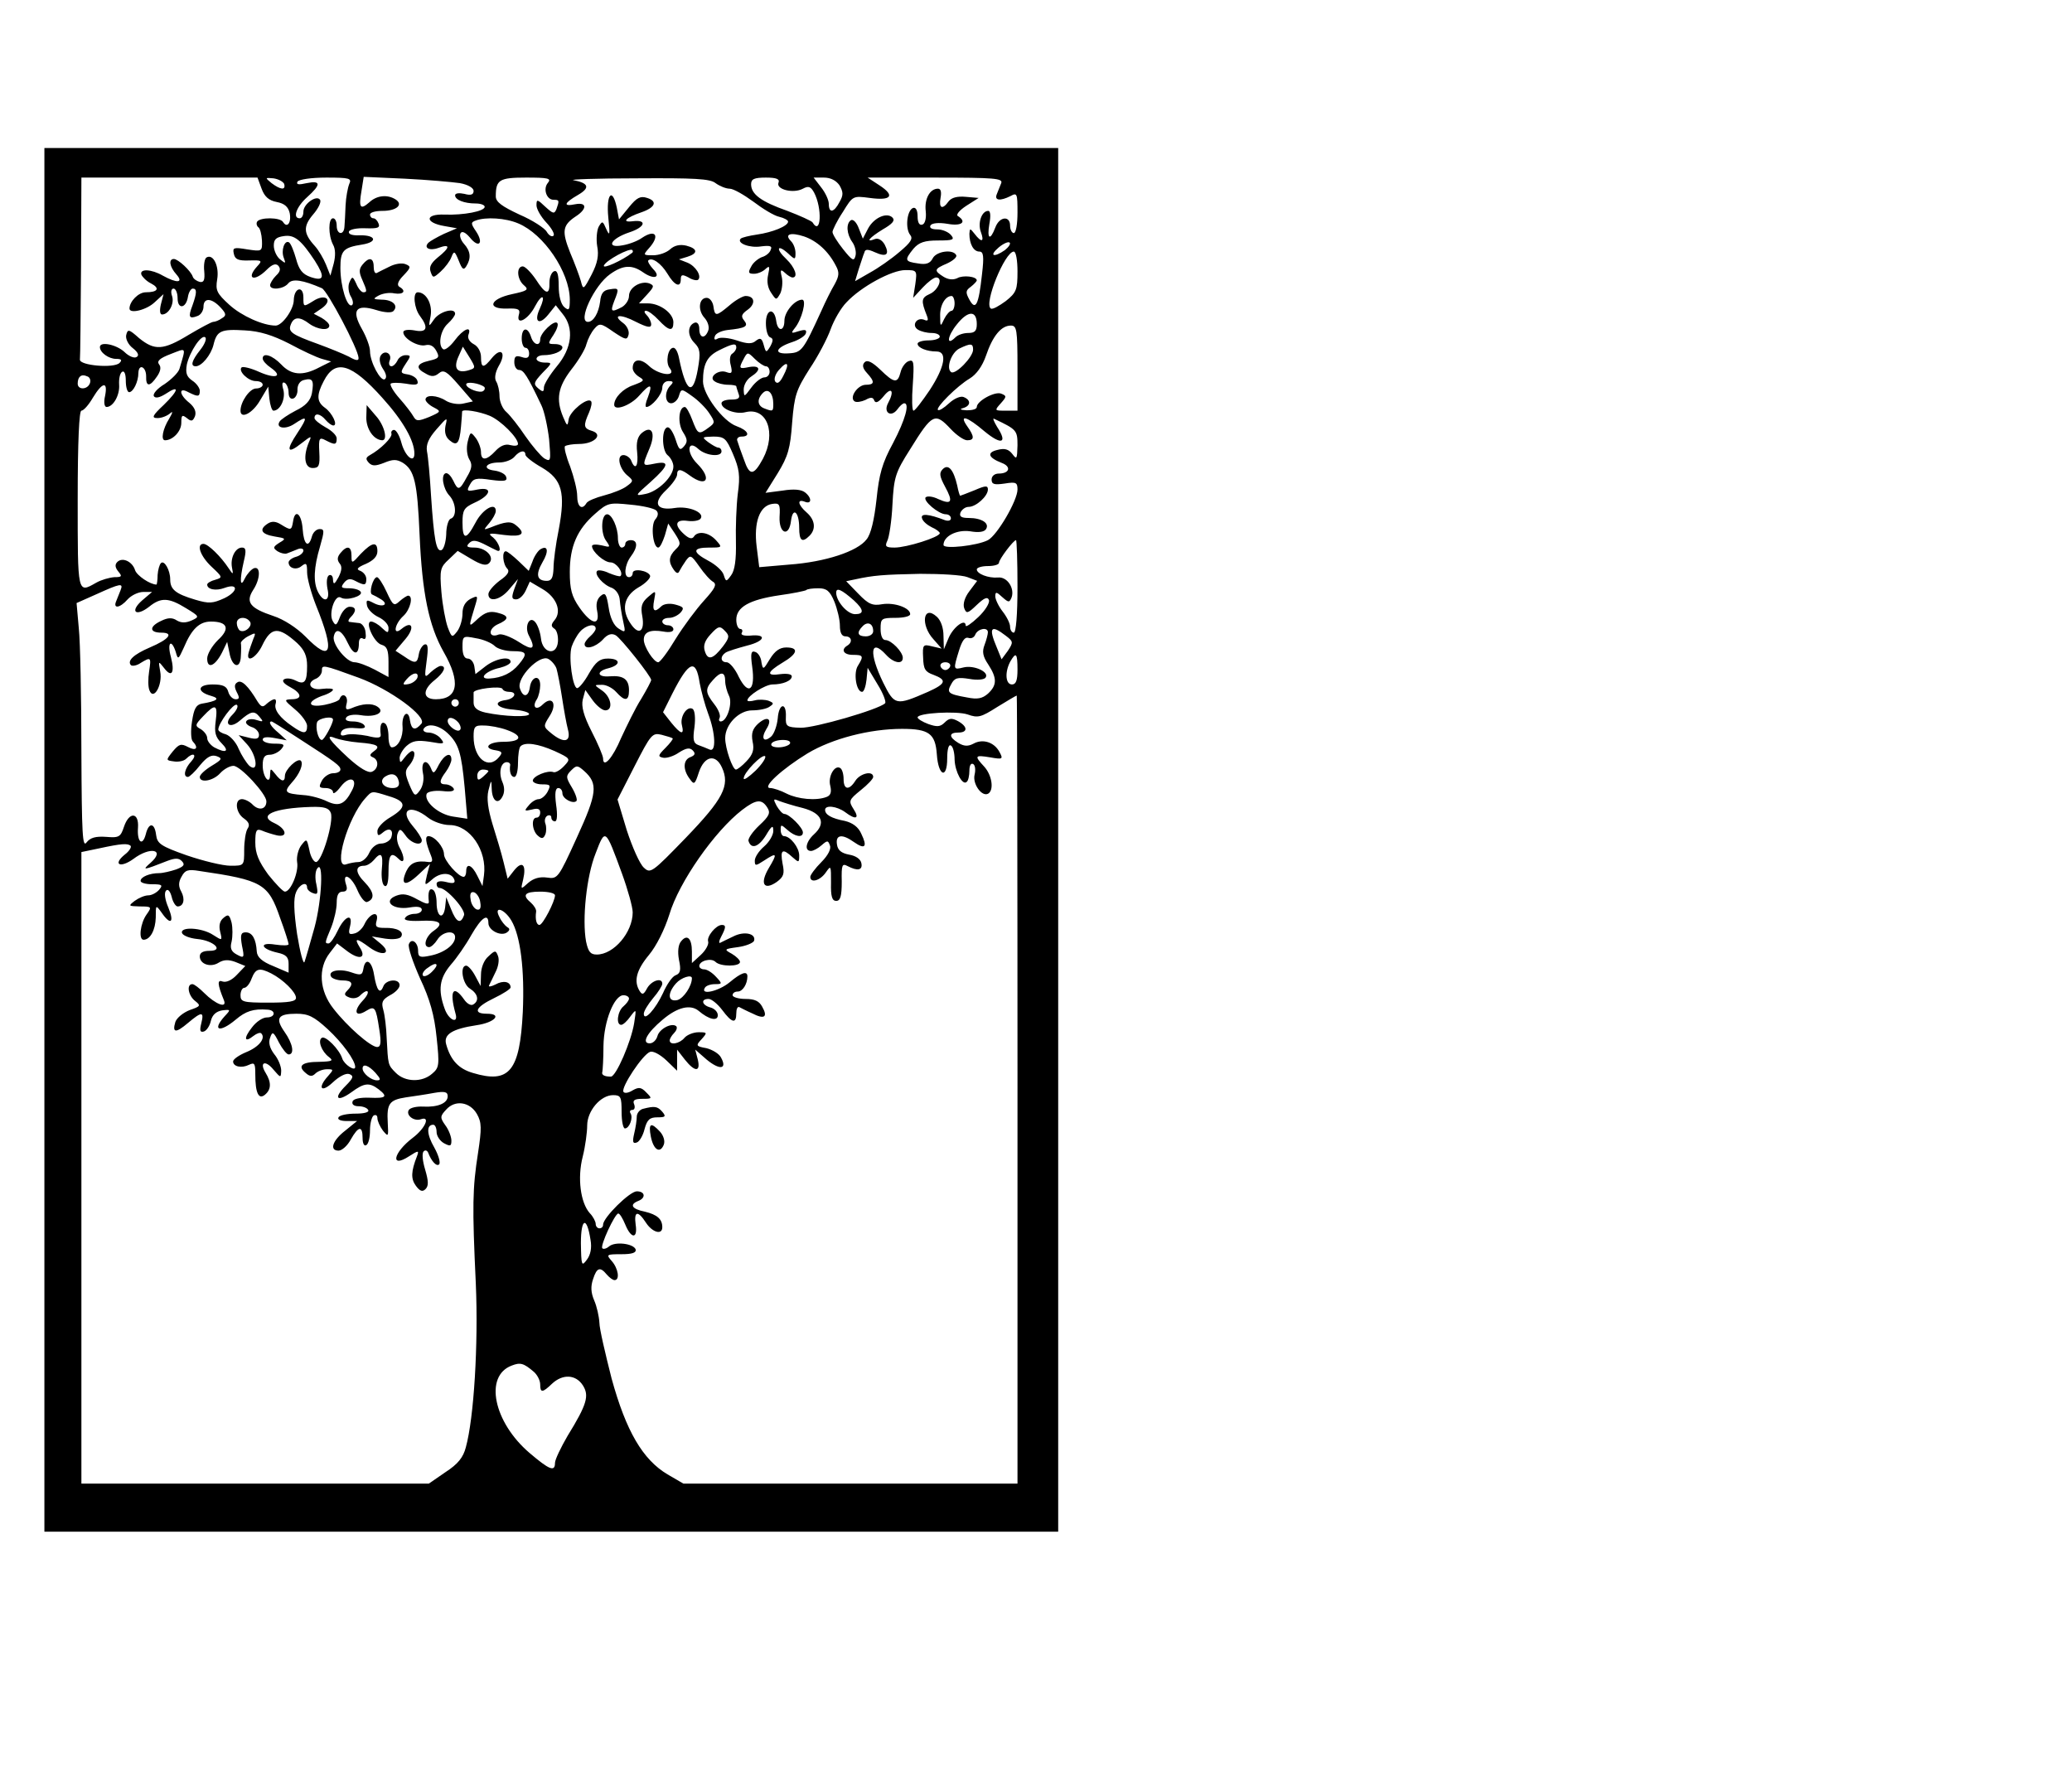 <?xml version="1.0" standalone="no"?>
<!DOCTYPE svg PUBLIC "-//W3C//DTD SVG 20010904//EN"
 "http://www.w3.org/TR/2001/REC-SVG-20010904/DTD/svg10.dtd">
<svg version="1.0" xmlns="http://www.w3.org/2000/svg"
 width="560pt" height="480pt" viewBox="0 0 560 480"
 preserveAspectRatio="xMidYMid meet">
<g transform="translate(0,480) scale(0.1,-0.1)"
fill="#000000" stroke="none">
<path d="M120 2530 l0 -1870 1370 0 1370 0 0 1870 0 1870 -1370 0 -1370 0 0
-1870z m587 1760 c8 -22 20 -32 41 -36 21 -4 31 -13 35 -30 5 -26 -7 -42 -18
-24 -8 13 -62 13 -70 1 -3 -5 -1 -12 3 -15 5 -3 9 -19 10 -36 1 -30 0 -30 -40
-24 -36 6 -40 5 -36 -12 3 -15 12 -19 41 -18 35 1 37 0 22 -16 -31 -34 -8 -43
26 -9 14 14 24 18 31 11 7 -8 6 -16 -6 -27 -9 -9 -16 -21 -16 -26 0 -14 36
-11 49 5 11 14 40 9 91 -13 15 -7 98 -164 99 -188 1 -9 -7 -8 -26 3 -16 8 -53
23 -83 34 -72 26 -82 33 -74 53 8 21 24 22 50 2 22 -16 54 -20 54 -5 0 5 -9
14 -21 21 l-21 11 22 15 c32 23 9 41 -24 19 -26 -16 -26 -16 -26 10 0 33 -25
27 -26 -7 0 -25 -31 -69 -49 -69 -34 0 -92 26 -125 56 -34 31 -38 39 -33 69 6
36 -11 70 -29 59 -5 -3 -8 -20 -6 -37 2 -24 -1 -31 -12 -29 -8 2 -17 8 -19 14
-5 16 -40 48 -51 48 -15 0 -12 -21 7 -42 20 -23 1 -24 -37 -3 -31 18 -63 19
-58 3 3 -7 14 -18 26 -24 25 -13 19 -24 -14 -24 -20 0 -44 -25 -44 -44 0 -15
46 -4 68 17 l24 22 -7 -27 c-4 -17 -3 -28 3 -28 18 0 34 29 27 50 -4 11 -2 20
4 20 6 0 11 -12 11 -26 0 -31 23 -28 28 4 2 12 8 22 13 22 12 0 11 -12 -1 -46
-12 -31 -9 -37 14 -28 9 3 16 15 16 25 0 25 22 24 46 -2 16 -17 16 -22 4 -29
-8 -6 -19 -10 -24 -10 -4 0 -34 -16 -66 -35 -69 -42 -92 -43 -134 -9 -28 25
-31 25 -35 8 -2 -10 6 -26 18 -35 14 -11 18 -20 10 -24 -6 -4 -21 2 -33 14
-22 20 -66 29 -66 13 0 -15 24 -32 44 -32 14 0 17 -3 9 -11 -15 -15 -108 -7
-107 9 1 6 2 120 3 252 l1 240 238 0 238 0 11 -30z m61 13 c5 -18 -10 -16 -34
2 -18 15 -18 15 5 13 14 -2 26 -9 29 -15z m176 0 c-4 -10 -9 -36 -10 -58 -1
-22 -2 -48 -3 -57 -1 -25 -21 -23 -21 2 0 11 -4 20 -10 20 -13 0 -13 -46 0
-71 7 -12 7 -31 2 -51 l-9 -33 -12 30 c-7 17 -20 39 -30 50 -31 34 -32 53 -5
85 14 16 23 34 19 40 -9 14 -45 -11 -45 -32 0 -10 -4 -18 -10 -18 -20 0 -9 31
20 57 38 34 38 46 -1 38 -22 -5 -29 -4 -25 4 4 6 37 11 78 11 63 0 69 -2 62
-17z m299 2 c22 -4 37 -13 37 -21 0 -10 -7 -13 -25 -8 -14 3 -25 2 -25 -4 0
-12 24 -22 56 -22 13 0 24 -4 24 -9 0 -12 -57 -23 -109 -21 -53 2 -53 -22 0
-31 l34 -6 -35 -15 c-19 -9 -38 -20 -42 -24 -14 -14 3 -23 27 -14 33 12 32 1
-2 -26 -18 -15 -24 -26 -19 -39 6 -17 7 -17 27 1 12 11 25 28 29 39 7 18 9 17
20 -10 9 -23 13 -26 20 -15 14 22 12 41 -6 61 -9 10 -13 23 -9 29 4 6 13 2 25
-12 24 -30 38 -16 17 16 -15 22 -15 25 -1 30 27 10 80 7 115 -8 69 -29 138
-131 139 -205 0 -29 -2 -32 -15 -21 -9 8 -15 30 -15 57 0 31 -4 43 -12 40 -7
-2 -13 -16 -13 -30 1 -36 -10 -34 -37 8 -13 19 -29 35 -35 35 -18 0 -16 -35 3
-51 14 -12 10 -15 -32 -24 -61 -13 -69 -41 -13 -39 31 1 36 -2 31 -18 -7 -29
26 -11 44 24 19 36 30 31 13 -6 -17 -36 -2 -47 23 -16 l20 25 19 -24 c31 -38
25 -92 -16 -141 -19 -23 -35 -49 -35 -57 0 -13 -3 -13 -15 -3 -14 12 -13 16
11 42 27 27 27 28 6 28 -12 0 -22 5 -22 10 0 6 9 10 19 10 26 0 51 10 51 21 0
5 -9 9 -20 9 -20 0 -20 1 -4 25 9 14 14 28 10 32 -8 9 -46 -27 -46 -44 0 -20
-18 -16 -25 7 -9 28 -25 25 -25 -5 0 -14 5 -25 10 -25 6 0 10 -7 10 -16 0 -11
-6 -14 -20 -9 -16 5 -20 2 -20 -14 0 -12 6 -21 13 -21 12 0 22 -15 60 -95 8
-16 17 -58 21 -92 5 -59 5 -62 -13 -52 -10 7 -33 34 -51 60 -18 27 -41 56 -51
65 -11 9 -19 29 -19 43 0 14 -4 32 -9 40 -5 8 -3 24 7 42 21 35 7 52 -18 22
-23 -29 -30 -29 -30 2 0 14 -8 29 -20 35 -11 6 -17 16 -14 25 10 26 -14 16
-37 -15 -12 -16 -26 -27 -31 -24 -15 10 -8 51 12 69 11 10 20 22 20 27 0 17
-40 7 -56 -14 -16 -23 -16 -23 -10 9 5 31 -12 63 -35 63 -14 0 -10 -43 6 -64
24 -32 19 -46 -15 -39 -18 3 -30 1 -30 -5 0 -17 40 -40 60 -35 12 3 22 -2 29
-15 10 -18 7 -21 -19 -27 -35 -8 -38 -20 -9 -35 15 -9 24 -8 35 1 13 11 22 5
54 -32 l38 -44 -27 -6 c-14 -3 -35 1 -46 8 -23 15 -55 17 -55 3 0 -5 10 -15
22 -21 21 -11 20 -12 -12 -26 -30 -12 -35 -12 -43 2 -5 9 -22 31 -38 49 -16
18 -26 36 -23 39 3 3 22 3 41 0 28 -5 35 -3 31 8 -2 8 -14 15 -26 17 -20 3
-21 5 -6 28 15 22 15 24 0 24 -9 0 -19 -7 -22 -15 -4 -8 -11 -15 -16 -15 -6 0
-8 7 -5 15 8 19 -13 31 -24 14 -5 -8 -3 -22 6 -36 9 -13 11 -24 5 -28 -11 -7
-40 46 -40 76 0 12 -10 39 -22 60 -29 51 -16 68 39 51 22 -7 41 -8 46 -3 15
15 -2 31 -31 31 -24 1 -25 2 -9 11 11 6 30 9 43 6 25 -4 33 7 13 18 -7 5 -3
16 12 31 20 21 20 24 5 30 -10 4 -29 1 -44 -7 -15 -7 -30 -15 -34 -17 -5 -2
-8 6 -8 17 0 25 -13 27 -30 6 -10 -12 -10 -21 -1 -41 13 -30 14 -34 3 -34 -5
0 -14 10 -19 23 -10 21 -11 21 -19 3 -4 -10 -2 -27 4 -37 6 -10 8 -21 3 -24
-13 -7 -31 51 -31 101 0 47 8 55 59 63 43 7 37 26 -7 25 -20 -1 -31 3 -29 10
2 6 22 10 45 9 32 -1 40 1 35 13 -3 8 -9 14 -14 14 -5 0 -9 5 -9 10 0 6 15 10
34 10 38 0 57 17 35 31 -22 14 -51 11 -71 -8 -24 -21 -29 -15 -21 31 l6 38
111 -5 c61 -3 128 -9 149 -12z m238 1 c-14 -16 -4 -46 15 -46 16 0 16 -2 8
-25 -6 -14 -9 -13 -30 6 -22 21 -24 21 -24 4 0 -10 12 -31 27 -47 14 -15 23
-31 19 -35 -4 -4 -12 0 -18 10 -5 10 -39 32 -74 47 -47 22 -64 34 -64 49 0 45
9 51 82 51 59 0 69 -2 59 -14z m453 -1 c11 -8 28 -15 38 -15 10 0 38 -16 64
-35 25 -19 56 -38 70 -41 13 -3 24 -9 24 -13 0 -12 -42 -29 -84 -35 -21 -3
-41 -8 -44 -11 -12 -12 24 -26 55 -21 24 3 31 1 26 -9 -2 -8 -13 -17 -24 -20
-10 -4 -24 -15 -29 -26 -9 -16 -7 -19 8 -19 10 0 24 6 31 13 11 10 12 7 7 -16
-4 -18 -1 -35 8 -48 14 -21 14 -21 25 -2 5 11 7 31 4 44 -5 20 -3 22 8 12 7
-7 17 -13 21 -13 16 0 7 27 -17 50 -29 27 -25 42 5 15 19 -18 20 -17 20 1 0
11 -5 25 -12 32 -19 19 -2 25 35 13 35 -12 66 -40 86 -79 10 -18 9 -28 -3 -50
-9 -15 -25 -47 -36 -72 -49 -107 -53 -113 -88 -115 -42 -3 -37 15 8 30 19 6
36 17 38 24 3 10 -2 11 -19 6 -21 -7 -22 -6 -11 8 19 23 33 77 20 77 -20 0
-48 -33 -48 -57 0 -29 -18 -30 -22 -1 -5 38 -28 33 -28 -5 0 -20 5 -37 12 -39
8 -3 8 -9 0 -24 -11 -18 -12 -18 -18 4 -5 18 -9 20 -21 11 -10 -9 -23 -9 -52
1 -21 7 -44 9 -51 5 -8 -5 -11 -3 -8 6 2 8 18 15 34 17 49 5 58 10 45 26 -9
11 -7 17 10 29 22 16 19 37 -6 37 -7 0 -27 -11 -43 -25 -37 -31 -40 -31 -44
-2 -2 12 -10 22 -18 22 -21 0 -25 -33 -6 -54 9 -10 14 -25 10 -35 -9 -23 -24
-20 -24 5 0 12 -5 19 -12 17 -20 -7 -21 -35 -1 -55 15 -15 17 -26 9 -71 -13
-74 -32 -63 -51 31 -3 15 -9 27 -15 27 -15 0 -22 -40 -10 -55 20 -25 -30 -19
-56 6 -23 22 -44 19 -44 -6 0 -8 8 -18 18 -24 15 -9 13 -11 -16 -22 -28 -9
-52 -34 -52 -53 0 -18 44 -2 67 24 31 35 38 34 24 -4 -6 -14 -8 -26 -4 -26 14
0 43 34 43 52 0 10 7 18 17 18 13 0 14 -3 5 -12 -17 -17 -15 -48 2 -48 8 0 18
9 21 20 6 20 7 20 36 -1 16 -11 37 -32 46 -46 16 -24 16 -26 -2 -39 -27 -20
-29 -18 -44 21 -7 19 -16 35 -20 35 -17 0 -20 -45 -5 -68 12 -19 13 -26 3 -38
-11 -13 -14 -10 -23 18 -6 18 -15 33 -21 33 -17 0 -17 -61 -1 -75 9 -7 16 -21
16 -31 0 -27 -41 -67 -75 -74 -30 -6 -30 -6 13 32 50 45 53 58 12 50 -35 -7
-35 -8 -15 40 18 42 7 65 -20 43 -12 -10 -16 -26 -13 -52 4 -38 -5 -51 -16
-23 -3 8 -13 15 -21 15 -20 0 -11 -39 13 -57 14 -12 14 -14 -4 -27 -10 -8 -38
-19 -61 -25 -23 -6 -45 -15 -48 -21 -12 -20 -25 -10 -25 20 0 16 -9 51 -19 79
-11 27 -17 52 -14 55 4 3 21 6 38 6 41 0 66 25 36 35 -24 7 -25 14 -9 50 6 14
9 28 5 31 -10 10 -56 -27 -60 -49 -3 -20 -4 -20 -15 6 -20 48 -14 81 22 128
19 24 38 55 41 69 4 14 13 32 22 42 13 15 17 15 51 -9 33 -22 37 -23 41 -7 2
10 -5 24 -15 31 -31 23 -7 25 35 3 30 -15 41 -17 41 -7 0 7 -5 18 -12 25 -7 7
-8 12 -2 12 6 0 21 -11 34 -25 28 -30 40 -32 40 -6 0 24 -36 51 -69 51 l-24 0
22 24 c19 21 20 24 6 30 -23 8 -55 -11 -55 -34 0 -11 -9 -24 -19 -30 -29 -15
-32 -13 -21 16 14 35 13 36 -12 32 -17 -2 -24 -11 -26 -33 -4 -31 -18 -55 -33
-55 -29 0 17 99 60 129 35 25 59 26 89 5 30 -21 50 -14 27 9 -9 10 -15 20 -13
23 10 10 35 -8 52 -36 19 -32 36 -39 36 -15 0 13 4 14 21 5 11 -7 23 -9 26 -6
10 10 -7 37 -29 46 l-23 9 23 7 c29 9 28 22 -3 30 -17 4 -32 1 -44 -10 -10 -9
-30 -16 -46 -16 -27 0 -27 1 -12 18 32 35 19 54 -18 29 -11 -8 -34 -17 -52
-20 -47 -9 -33 18 18 35 43 14 49 35 9 30 -32 -4 -18 10 23 24 38 13 45 30 16
39 -18 6 -28 1 -49 -25 l-27 -33 -6 32 c-12 56 -29 36 -23 -26 5 -47 4 -53 -5
-33 -10 23 -11 24 -21 7 -5 -10 -7 -34 -4 -52 5 -25 1 -46 -15 -77 -22 -42
-23 -42 -29 -18 -4 14 -17 49 -29 77 -23 58 -21 74 15 98 31 20 31 39 -1 33
-34 -7 -31 3 7 25 33 19 30 32 -12 40 -14 2 63 5 170 5 157 1 199 -1 214 -13z
m170 1 c-7 -18 40 -30 66 -16 15 8 21 6 30 -10 23 -43 19 -119 -4 -81 -3 4
-34 18 -68 31 -71 25 -98 45 -98 72 0 14 8 18 40 18 29 0 38 -4 34 -14z m165
-7 c10 -18 11 -26 0 -45 -15 -29 -29 -31 -29 -5 0 10 -9 30 -21 45 l-20 26 28
0 c18 0 33 -8 42 -21z m437 6 c-3 -8 -9 -22 -12 -30 -7 -17 9 -19 37 -5 18 10
19 7 19 -45 0 -30 -4 -55 -10 -55 -5 0 -10 9 -10 20 0 28 -29 25 -40 -5 -14
-37 -23 -31 -16 10 4 21 3 35 -3 35 -18 0 -29 -33 -20 -57 10 -27 2 -30 -17
-5 -12 15 -13 16 -14 0 0 -27 11 -48 27 -48 11 0 13 -12 7 -62 -9 -82 -17 -99
-34 -68 -11 20 -10 25 4 35 9 7 16 15 16 17 0 11 -38 15 -53 6 -11 -5 -24 -4
-37 4 -27 17 -25 21 10 36 17 8 28 18 24 23 -9 16 -53 10 -63 -9 -7 -14 -18
-18 -40 -14 -36 5 -37 9 -12 40 15 17 30 22 66 22 41 0 46 2 35 15 -7 8 -23
15 -37 15 -15 0 -22 4 -18 11 4 6 22 8 46 4 38 -7 53 5 28 21 -6 3 3 15 23 28
l33 21 -35 3 c-23 2 -38 -2 -46 -12 -17 -24 -27 -19 -22 9 3 16 1 25 -7 25
-22 0 -37 -28 -33 -61 2 -19 -2 -34 -9 -36 -8 -3 -13 5 -13 22 0 17 -5 25 -12
23 -17 -6 -22 -56 -8 -73 8 -10 2 -20 -29 -46 -22 -19 -58 -44 -80 -56 l-40
-23 10 33 c6 17 12 38 15 44 2 10 9 10 29 1 31 -14 40 -6 26 21 -7 12 -17 18
-26 15 -28 -11 -15 4 21 26 26 15 34 24 26 32 -15 15 -50 0 -66 -30 l-14 -27
-11 28 c-6 16 -15 25 -21 22 -14 -9 -12 -38 4 -60 7 -10 11 -27 8 -37 -4 -15
-9 -12 -33 18 -16 20 -29 41 -29 47 0 5 12 30 28 54 27 44 27 44 73 38 58 -8
69 6 26 34 l-32 21 184 0 c159 0 182 -2 177 -15z m-1855 -210 c28 -44 25 -56
-11 -44 -23 8 -32 20 -40 50 -6 21 -14 41 -19 44 -12 7 -22 -22 -14 -42 6 -16
5 -16 -10 -4 -9 7 -17 24 -17 37 0 17 6 23 28 26 28 4 46 -11 83 -67z m1865
29 c-30 -21 -44 -16 -17 7 13 11 27 17 30 13 3 -3 -3 -12 -13 -20z m-1007 -7
c-27 -21 -80 -45 -77 -35 5 14 70 49 77 42 2 -2 2 -5 0 -7z m1041 -51 c0 -49
-3 -57 -32 -80 -18 -13 -35 -23 -40 -20 -20 12 38 154 62 154 6 0 10 -24 10
-54z m-276 -33 l-6 -38 26 28 c14 15 30 27 36 27 20 0 6 -35 -18 -45 -22 -10
-23 -18 -7 -58 5 -13 3 -16 -8 -11 -20 7 -34 -16 -16 -27 8 -5 24 -9 37 -9 12
0 22 -4 22 -10 0 -5 -13 -10 -30 -10 -16 0 -30 -4 -30 -9 0 -11 25 -21 51 -21
30 0 23 -41 -18 -104 -21 -31 -40 -56 -44 -56 -4 0 -5 32 -2 70 4 61 3 69 -11
64 -9 -3 -19 -17 -22 -30 -8 -31 -17 -30 -55 7 -22 21 -35 27 -42 20 -7 -7 -6
-16 6 -29 22 -24 21 -32 -3 -32 -22 0 -46 -35 -30 -45 5 -3 18 -1 29 4 14 8
21 8 24 -2 4 -8 12 -4 26 13 21 26 29 13 11 -20 -13 -25 8 -39 25 -17 7 10 15
17 19 17 15 0 3 -44 -30 -107 -30 -55 -38 -85 -45 -153 -6 -54 -15 -94 -27
-108 -24 -32 -111 -61 -209 -68 l-81 -7 -7 56 c-8 65 8 110 42 115 20 3 22 -1
20 -35 -2 -46 26 -56 31 -10 5 38 22 23 22 -19 0 -36 8 -42 28 -22 18 18 15
43 -8 63 -24 21 -26 37 -5 29 19 -8 20 10 1 25 -10 8 -30 10 -61 5 l-46 -6 33
53 c28 46 34 67 39 137 6 74 11 88 47 145 23 34 48 82 57 107 9 25 28 58 43
73 39 42 122 87 159 87 31 0 32 -1 27 -37z m106 -53 c0 -11 -4 -20 -8 -20 -5
0 -14 -10 -20 -22 -10 -22 -11 -22 -11 8 -1 29 14 54 31 54 4 0 8 -9 8 -20z
m60 -56 c0 -18 -5 -24 -23 -24 -13 0 -28 -5 -35 -12 -25 -25 -22 3 4 35 30 38
54 39 54 1z m110 -119 l0 -115 -32 0 c-30 0 -31 0 -13 20 16 18 16 20 1 26
-17 7 -66 -20 -66 -36 0 -6 -12 -9 -27 -9 -17 1 -21 3 -10 6 21 6 22 22 1 30
-8 3 -25 -4 -39 -17 -14 -13 -27 -21 -30 -18 -7 6 52 65 86 85 18 11 34 33 44
62 18 53 41 81 67 81 16 0 18 -10 18 -115z m-1968 66 c35 -19 74 -37 88 -41
l25 -7 -32 -16 c-45 -24 -76 -21 -103 8 -24 25 -50 33 -50 16 0 -6 10 -17 22
-25 34 -24 13 -31 -32 -11 -22 10 -43 15 -47 12 -10 -10 18 -37 38 -37 11 0
19 -4 19 -10 0 -5 -8 -10 -18 -10 -17 0 -42 -36 -42 -60 0 -24 33 -7 53 28
l22 37 3 -32 c2 -18 7 -33 11 -33 18 0 33 31 27 56 -5 17 -3 23 4 19 5 -3 10
-15 10 -26 0 -12 5 -19 13 -16 6 2 12 13 11 25 0 12 7 23 18 25 23 6 27 -1 21
-36 -4 -20 -17 -34 -44 -47 -21 -11 -40 -24 -43 -29 -12 -18 15 -23 39 -7 36
24 38 20 9 -24 -32 -48 -28 -59 11 -28 27 21 28 21 20 3 -16 -38 -12 -70 10
-70 17 0 20 6 18 43 -2 38 0 41 17 32 25 -13 30 -13 30 5 0 8 -13 21 -30 30
-16 9 -30 20 -30 25 0 15 16 12 30 -5 7 -8 16 -15 21 -15 13 0 -3 34 -23 48
-22 16 -23 34 -3 72 31 61 75 48 159 -46 55 -61 86 -115 86 -150 0 -28 -25 -8
-35 29 -5 19 -14 35 -20 35 -5 0 -9 -5 -7 -10 3 -10 -29 -42 -58 -58 -12 -7
-12 -11 -3 -21 9 -9 18 -9 41 0 24 10 34 10 51 0 31 -20 39 -52 45 -194 7
-159 25 -246 65 -317 47 -82 39 -128 -21 -128 -36 0 -37 25 -3 52 25 20 33 38
16 38 -5 0 -17 -8 -27 -17 -17 -17 -17 -15 -11 30 5 37 4 48 -6 45 -6 -3 -13
-14 -15 -26 -4 -26 -10 -27 -40 -6 l-23 15 27 32 c26 31 18 51 -11 27 -24 -20
-19 13 5 35 19 17 28 55 13 55 -3 0 -14 -7 -23 -15 -15 -14 -18 -12 -35 25
-10 22 -22 40 -26 40 -11 0 -23 -44 -13 -47 5 -2 16 -8 24 -13 22 -14 5 -23
-20 -10 -19 10 -21 9 -18 -7 2 -10 16 -24 31 -31 15 -7 27 -20 27 -29 0 -15
-2 -15 -18 0 -10 10 -23 17 -29 17 -18 0 8 -58 29 -63 14 -4 18 -15 18 -46 l0
-41 -37 20 c-21 11 -45 20 -55 20 -21 0 -60 48 -56 69 5 26 22 18 38 -17 16
-34 30 -34 30 0 0 11 5 16 11 12 7 -4 9 2 7 17 -1 13 -10 25 -18 25 -8 1 -19
2 -25 3 -5 0 -4 6 3 13 16 16 15 28 -3 28 -9 0 -20 -12 -26 -27 -9 -24 -12
-26 -20 -11 -11 20 6 72 22 63 15 -10 61 4 54 15 -3 6 -18 10 -32 10 -21 0
-23 2 -13 15 9 11 17 12 30 5 25 -13 30 -13 30 5 0 9 -7 18 -16 22 -12 4 -9 9
15 19 20 9 31 20 31 34 0 27 -14 25 -45 -7 -24 -27 -25 -27 -25 -5 0 26 -12
29 -30 7 -9 -11 -9 -19 -2 -28 7 -8 6 -19 -3 -37 -11 -20 -14 -21 -15 -7 0 10
-5 15 -11 12 -6 -4 -7 -19 -4 -36 8 -33 -9 -40 -25 -10 -14 27 -12 67 5 124
12 42 12 47 -1 47 -9 0 -18 -9 -21 -20 -9 -33 -22 -23 -25 20 -3 42 -21 56
-26 20 -4 -24 -6 -24 -32 -8 -14 9 -25 10 -36 3 -25 -16 -18 -29 18 -35 31 -5
32 -6 13 -17 -17 -11 -18 -14 -5 -23 8 -5 20 -8 25 -6 6 2 18 7 28 11 9 4 17
3 17 -3 0 -6 -9 -14 -20 -17 -11 -3 -20 -10 -20 -15 0 -16 21 -22 35 -10 13
10 15 8 15 -17 0 -16 11 -56 24 -89 52 -128 42 -157 -29 -84 -23 23 -58 46
-86 55 -63 21 -76 37 -55 70 20 30 21 66 2 59 -7 -3 -18 -15 -24 -27 -13 -28
-15 -6 -3 46 7 29 6 37 -5 37 -18 0 -32 -28 -27 -54 4 -20 3 -20 -9 -2 -21 32
-56 66 -68 66 -20 0 -9 -33 22 -62 30 -28 30 -29 10 -35 -12 -3 -22 -9 -22
-13 0 -13 23 -18 47 -9 38 14 37 -10 -1 -28 -31 -14 -41 -15 -78 -4 -54 16
-68 28 -68 55 0 25 -16 53 -25 44 -4 -4 -8 -18 -9 -32 0 -14 -2 -26 -3 -26
-17 0 -53 24 -58 39 -7 23 -34 36 -48 22 -7 -7 -6 -15 3 -26 11 -13 9 -15 -11
-15 -13 -1 -35 -7 -49 -15 -51 -29 -50 -32 -50 225 0 159 4 240 10 240 6 0 20
16 31 35 26 43 41 45 33 5 -4 -17 -2 -30 4 -30 18 0 36 32 34 60 -1 16 2 31 8
35 6 4 10 -6 10 -24 0 -17 4 -31 9 -31 11 0 25 28 25 52 1 26 21 17 21 -9 -1
-29 10 -29 29 -1 10 14 12 26 6 33 -7 9 2 17 31 28 44 17 42 21 24 -40 -3 -10
-21 -28 -40 -41 -20 -12 -33 -27 -29 -33 4 -6 15 -4 31 6 39 26 37 11 -4 -29
-32 -30 -34 -36 -17 -36 11 0 26 6 34 13 8 7 7 2 -3 -15 -17 -27 -23 -58 -11
-58 21 0 44 24 44 47 0 21 2 23 15 13 12 -10 16 -9 22 5 4 12 -1 24 -15 36
-28 22 -30 44 -3 29 26 -13 31 -13 31 4 0 7 -9 20 -20 27 -16 11 -19 21 -15
44 8 35 40 83 50 73 4 -4 -2 -19 -14 -34 -23 -29 -27 -44 -12 -44 16 0 41 30
48 58 9 38 20 43 85 39 40 -2 75 -13 120 -36z m1208 -10 c0 -6 -5 -13 -11 -17
-6 -3 -8 -17 -4 -31 5 -21 3 -24 -11 -19 -22 9 -51 -14 -32 -25 7 -5 23 -9 36
-9 12 0 22 -2 22 -4 0 -2 3 -11 6 -20 5 -12 0 -16 -20 -16 -14 0 -26 -4 -26
-10 0 -16 39 -31 65 -24 58 14 84 -56 47 -126 -25 -46 -36 -47 -51 -3 -8 21
-16 44 -18 51 -3 6 2 12 11 12 26 0 18 17 -13 28 -37 13 -91 86 -91 121 0 47
11 68 43 84 38 19 47 20 47 8z m640 -6 c0 -20 -47 -68 -59 -61 -15 10 0 53 22
64 31 15 37 14 37 -3z m-1364 -56 c-31 -9 -41 6 -27 37 l12 27 18 -29 c17 -28
17 -29 -3 -35z m804 11 c6 0 10 -7 10 -15 0 -8 -6 -15 -14 -15 -8 0 -24 -12
-35 -27 -20 -27 -20 -27 -21 -6 0 13 9 28 20 35 28 18 25 31 -5 26 -28 -6 -29
-4 -15 22 10 19 11 19 30 0 11 -11 25 -20 30 -20z m47 -26 c-9 -18 -16 -23
-22 -15 -4 7 1 21 11 32 23 26 29 17 11 -17z m-1874 -20 c-7 -18 -33 -18 -33
-1 0 19 10 27 25 20 8 -2 11 -11 8 -19z m1066 -10 c2 -2 2 -7 -2 -10 -8 -9
-47 6 -47 17 0 9 37 3 49 -7z m781 -46 c0 -20 -1 -21 -24 -12 -19 7 -21 25 -4
42 14 14 28 -1 28 -30z m-766 -32 c30 -13 76 -59 76 -76 0 -5 -9 -6 -21 -3
-13 4 -27 -2 -40 -16 -24 -26 -39 -27 -39 -3 0 10 -6 27 -14 38 -14 18 -15 18
-22 -10 -4 -17 -2 -36 4 -47 9 -14 8 -25 -6 -48 -20 -37 -24 -38 -37 -10 -6
12 -14 21 -20 20 -14 -3 -8 -42 10 -61 18 -20 20 -57 3 -62 -6 -2 -12 -21 -12
-43 -1 -21 -7 -40 -13 -42 -14 -5 -20 28 -28 147 -3 52 -8 106 -11 120 -3 18
4 35 26 60 29 33 30 34 24 9 -3 -17 0 -30 11 -39 20 -17 27 -9 31 37 2 21 3
39 3 41 2 7 46 0 75 -12z m1246 -36 c15 -16 35 -30 44 -30 20 0 20 10 0 38
-23 33 -1 27 47 -14 46 -38 63 -32 34 12 -9 15 -13 25 -8 22 61 -29 63 -31 63
-72 -1 -37 -2 -39 -14 -23 -10 13 -21 16 -40 11 -30 -7 -25 -21 11 -35 27 -10
22 -29 -8 -29 -11 0 -19 -7 -19 -16 0 -13 7 -15 35 -11 31 5 35 3 35 -16 0
-30 -55 -124 -80 -137 -29 -15 -120 -25 -120 -13 0 24 36 42 72 37 23 -4 38
-2 43 6 10 16 -12 30 -47 30 -20 0 -26 4 -22 15 4 8 13 15 22 15 20 0 52 29
52 47 0 11 -6 11 -36 -2 -20 -8 -38 -15 -39 -15 -1 0 -5 12 -8 28 -10 43 -24
59 -39 44 -10 -10 -9 -19 6 -47 23 -42 18 -50 -18 -34 -14 7 -29 9 -34 5 -9
-9 35 -46 54 -46 8 0 14 -5 14 -11 0 -6 -7 -8 -16 -5 -44 17 -67 19 -62 5 2
-8 14 -18 26 -24 12 -5 22 -13 22 -16 0 -11 -90 -39 -122 -39 -24 0 -27 3 -20
18 5 9 12 54 14 98 4 75 8 87 48 150 60 97 67 100 110 54z m-589 -67 c17 -40
20 -58 13 -108 -4 -33 -6 -92 -5 -130 1 -47 -3 -77 -13 -90 -13 -18 -14 -18
-20 1 -3 11 -22 28 -41 38 -45 24 -44 36 2 36 35 0 36 0 18 20 -20 22 -50 26
-60 9 -5 -7 -14 -4 -26 7 -28 25 -24 41 10 36 16 -2 32 1 35 7 10 16 -33 34
-70 28 -50 -8 -61 13 -24 48 17 16 30 35 30 42 0 17 10 16 34 -2 46 -34 61 -9
20 32 -30 30 -26 67 4 39 20 -18 62 -22 62 -6 0 6 -4 10 -8 10 -5 0 -17 7 -28
15 -18 14 -17 14 14 15 30 0 35 -5 53 -47z m-561 -2 c0 -5 20 -21 45 -35 54
-32 64 -67 45 -168 -8 -39 -14 -85 -14 -104 -1 -25 -5 -34 -18 -34 -27 0 -31
17 -12 50 18 30 15 48 -6 35 -6 -4 -16 -18 -21 -33 l-10 -25 -27 26 c-16 15
-31 27 -35 27 -11 0 -8 -35 4 -47 7 -7 2 -17 -20 -32 -17 -13 -31 -29 -31 -37
0 -23 33 -16 57 14 l23 27 -10 -27 c-8 -23 -7 -28 5 -28 9 0 20 11 26 24 l11
24 34 -20 c38 -22 53 -60 33 -84 -10 -12 -10 -17 -1 -23 7 -4 11 -20 10 -35
-3 -40 -42 -32 -46 9 -2 17 -9 36 -15 43 -16 20 -31 -12 -17 -37 19 -36 10
-41 -28 -16 -22 14 -46 23 -54 20 -27 -11 -30 14 -4 27 33 14 33 24 0 32 -20
5 -33 1 -52 -16 -27 -25 -27 -28 -6 41 6 21 5 22 -15 12 -14 -8 -21 -21 -21
-39 0 -16 -6 -37 -14 -48 -14 -18 -15 -18 -26 11 -6 17 -14 59 -17 95 -5 60
-3 67 20 88 l24 23 37 -22 c27 -16 40 -19 48 -11 16 16 -9 42 -40 42 -20 0
-23 3 -14 12 9 9 18 8 39 -2 16 -8 31 -16 36 -18 15 -7 6 21 -10 35 -16 12
-12 13 30 7 48 -6 60 3 32 26 -14 12 -28 11 -70 -6 -19 -7 -19 -7 -2 13 9 11
17 25 17 32 0 25 -36 5 -55 -32 -25 -47 -35 -47 -35 1 0 33 4 40 32 53 45 20
51 44 9 36 -29 -6 -31 -5 -21 13 9 17 17 19 57 13 37 -5 45 -3 41 8 -2 8 -17
15 -31 17 -35 4 -25 22 12 22 16 0 34 7 41 15 14 17 30 20 30 6z m354 -151 c6
-6 5 -15 -3 -24 -13 -16 -6 -76 8 -76 5 0 12 15 18 33 l9 32 18 -27 c16 -25
17 -29 2 -43 -19 -19 -20 -34 -5 -55 7 -10 12 -11 15 -4 3 6 11 19 18 29 12
16 14 15 36 -16 13 -19 30 -38 38 -42 10 -7 4 -18 -25 -50 -21 -23 -56 -70
-77 -104 -21 -35 -42 -63 -47 -63 -12 0 -39 42 -39 61 0 21 18 28 53 22 16 -3
27 -1 27 6 0 6 -7 11 -15 11 -8 0 -15 5 -15 10 0 6 8 10 19 10 10 0 24 7 31
15 10 12 7 15 -15 21 -15 4 -31 2 -38 -5 -18 -18 -25 -13 -19 17 5 27 5 27
-17 8 -17 -15 -20 -26 -15 -52 7 -40 -9 -52 -30 -22 -28 39 -21 76 19 100 20
11 34 26 32 32 -5 14 -47 21 -47 7 0 -6 -4 -11 -10 -11 -15 0 -12 33 5 56 19
25 19 44 0 44 -8 0 -15 -4 -15 -10 0 -5 -4 -10 -10 -10 -5 0 -10 12 -10 26 0
28 -16 64 -29 64 -16 0 -18 -49 -4 -70 14 -20 13 -20 -11 -14 -14 3 -26 3 -26
-2 0 -15 33 -44 50 -44 16 0 36 -28 27 -37 -3 -2 -16 2 -31 8 -14 7 -29 9 -32
6 -9 -9 16 -38 40 -46 11 -5 20 -18 21 -32 1 -13 5 -39 9 -57 7 -32 7 -33 -12
-21 -13 8 -23 29 -27 57 -6 37 -9 42 -22 31 -10 -9 -13 -22 -9 -41 8 -41 -16
-36 -48 10 -21 30 -26 50 -26 96 0 69 20 115 68 157 34 30 38 31 96 25 33 -3
64 -10 70 -16z m976 -205 c0 -77 -4 -125 -10 -125 -5 0 -10 7 -10 16 0 9 -9
27 -20 41 -11 14 -20 33 -20 41 0 13 3 13 19 -2 17 -15 19 -15 25 -1 9 25 -12
57 -37 54 -26 -2 -57 10 -57 22 0 5 14 9 30 9 17 0 30 4 30 9 0 9 39 61 46 61
2 0 4 -56 4 -125z m-135 25 l26 -10 -21 -28 c-13 -17 -18 -35 -14 -46 6 -15 9
-15 34 9 20 19 29 23 33 13 2 -8 -10 -28 -29 -46 -19 -18 -34 -28 -34 -23 0
21 -33 -3 -46 -33 l-13 -31 -1 36 c0 22 -7 42 -18 52 -37 34 -45 -22 -9 -61
l22 -25 -26 6 c-24 6 -26 5 -24 -31 1 -30 5 -38 28 -46 37 -14 34 -24 -15 -46
-87 -38 -90 -37 -121 25 -39 80 -35 122 8 75 20 -22 45 -27 45 -8 0 16 -31 48
-47 48 -8 0 -13 12 -13 30 0 28 2 30 40 30 22 0 40 4 40 10 0 17 -42 32 -75
27 -27 -5 -38 0 -65 28 l-33 34 24 5 c50 11 77 13 176 15 56 0 113 -3 128 -9z
m-2289 -35 c-3 -8 -9 -22 -12 -30 -9 -21 10 -19 31 5 10 11 29 20 42 20 l24 0
-27 -23 c-34 -30 -17 -45 19 -17 32 26 53 25 100 -4 36 -22 37 -23 15 -33 -16
-7 -28 -7 -40 0 -12 8 -24 8 -42 -1 -33 -15 -33 -32 0 -32 35 0 21 -18 -31
-40 -44 -19 -62 -36 -51 -48 4 -3 16 -1 26 6 28 17 29 16 23 -23 -3 -19 -3
-42 1 -51 11 -29 36 15 29 51 -5 29 -5 29 10 10 21 -28 30 -14 19 29 -11 39 1
51 13 14 6 -22 7 -21 22 12 21 50 42 70 73 70 45 0 53 -19 19 -50 -16 -16 -29
-38 -29 -50 0 -29 21 -21 40 16 l14 29 6 -29 c7 -40 30 -46 31 -9 1 15 1 31 0
35 0 4 9 13 21 19 19 10 20 9 13 -7 -4 -11 -10 -27 -13 -38 -8 -30 21 -14 37
20 24 50 44 51 94 6 20 -19 27 -35 27 -62 0 -44 -7 -52 -32 -39 -10 5 -23 7
-30 3 -7 -4 -1 -12 16 -21 32 -17 34 -33 4 -33 -21 -1 -21 -2 10 -28 18 -15
32 -35 32 -44 0 -22 -9 -23 -40 -1 -34 23 -50 45 -45 61 2 6 1 12 -3 12 -5 0
-14 -6 -21 -12 -11 -11 -15 -9 -25 6 -25 42 -43 59 -54 52 -9 -5 -9 -13 -2
-27 8 -15 7 -19 -3 -19 -8 0 -17 9 -20 20 -4 15 -14 20 -42 20 -42 0 -44 -20
-4 -31 25 -7 16 -14 -26 -21 -15 -3 -21 -14 -26 -48 -4 -25 -3 -49 2 -54 17
-18 9 -27 -13 -15 -19 10 -24 8 -41 -12 -19 -24 -19 -24 3 -27 12 -2 27 1 33
7 19 19 31 12 14 -7 -18 -19 -23 -42 -9 -42 4 0 19 14 33 32 19 23 31 29 45
24 16 -6 14 -9 -14 -26 -18 -11 -32 -24 -32 -30 0 -17 36 -11 55 10 10 11 26
20 36 20 19 0 89 -76 89 -96 0 -21 -19 -26 -36 -10 -8 9 -22 16 -30 16 -21 0
-17 -37 5 -52 14 -10 17 -18 10 -28 -5 -8 -9 -34 -9 -57 0 -43 0 -43 -37 -43
-21 0 -74 13 -118 28 -71 25 -80 32 -83 55 -4 34 -20 35 -28 2 -9 -34 -24 -21
-21 18 3 42 -24 44 -38 2 -9 -27 -13 -30 -48 -27 -28 2 -43 -2 -53 -15 -11
-15 -13 20 -14 247 0 146 -3 295 -7 332 l-6 68 54 24 c64 29 73 31 65 11z
m1929 -31 c8 -20 15 -49 15 -65 0 -19 5 -29 15 -29 17 0 20 -16 5 -25 -18 -11
-10 -25 15 -25 28 0 30 -3 14 -29 -13 -19 -5 -71 11 -71 5 0 10 15 12 33 l3
32 27 -45 c15 -24 24 -48 20 -51 -18 -17 -191 -67 -228 -66 -38 1 -41 4 -40
29 2 41 -19 38 -22 -4 -2 -20 -10 -42 -18 -49 -20 -17 -28 -5 -13 20 18 28 4
38 -22 15 -15 -14 -19 -26 -15 -48 5 -22 1 -35 -16 -53 -12 -13 -25 -23 -29
-23 -9 0 -29 57 -29 85 0 37 37 75 73 75 18 0 39 4 47 10 12 8 12 10 -3 16 -9
3 -26 4 -37 1 -11 -3 -20 -3 -20 0 0 12 47 42 67 43 29 0 53 10 53 22 0 6 -13
8 -30 6 -40 -6 -38 5 5 31 41 24 45 41 10 41 -18 0 -31 -10 -44 -31 -18 -30
-19 -30 -23 -9 -1 13 -9 26 -17 28 -11 4 -13 -4 -8 -40 9 -64 -10 -79 -36 -28
-10 22 -25 40 -33 40 -17 0 -18 16 -3 26 6 4 32 12 58 19 49 12 55 32 8 27
-17 -1 -26 2 -22 8 3 5 1 10 -4 10 -6 0 -11 11 -11 25 0 34 35 54 116 66 37 5
70 12 73 14 2 3 17 5 33 5 22 0 31 -7 43 -36z m53 3 c27 -25 28 -37 3 -37 -21
0 -51 35 -51 58 0 15 14 9 48 -21z m-1632 -58 c7 -12 -15 -31 -28 -23 -4 3 -8
12 -8 20 0 17 26 19 36 3z m1684 -25 c0 -8 -9 -14 -20 -14 -22 0 -26 10 -8 28
13 13 28 7 28 -14z m-750 7 c0 -5 -7 -14 -15 -21 -8 -7 -15 -16 -15 -21 0 -16
29 -9 49 12 13 15 24 18 35 12 14 -8 96 -111 96 -121 0 -3 -12 -26 -27 -51
-16 -25 -39 -73 -54 -105 -23 -55 -49 -84 -49 -56 0 7 -14 40 -31 73 -22 43
-28 68 -24 86 l7 26 20 -28 c11 -15 26 -27 34 -27 22 0 16 36 -8 53 -23 16
-23 16 -2 16 11 1 29 -8 39 -19 24 -27 35 -25 35 4 0 30 -15 41 -52 38 -35 -3
-37 14 -3 22 34 9 32 26 -2 26 -22 0 -33 -9 -51 -40 -12 -22 -27 -40 -32 -40
-12 0 -24 83 -15 112 4 12 14 31 23 41 16 18 42 23 42 8z m344 -48 c-27 -35
-41 -39 -49 -13 -5 15 0 29 16 46 20 22 25 23 38 9 13 -13 13 -18 -5 -42z
m716 38 c0 -5 -4 -21 -9 -34 -7 -18 -5 -31 10 -53 24 -37 24 -56 -1 -79 -15
-13 -28 -16 -57 -10 -51 9 -55 13 -42 36 9 17 17 19 49 14 22 -4 41 -2 44 4
10 15 -32 34 -60 27 -28 -7 -28 -6 -12 46 8 26 16 37 25 34 8 -3 16 1 19 9 7
16 34 21 34 6z m48 -9 c21 -16 21 -18 6 -41 l-17 -23 -13 32 c-23 54 -16 63
24 32z m-1381 -28 c8 -8 30 -14 49 -14 38 0 41 -6 16 -36 -19 -23 -45 -36 -79
-38 -32 -2 -10 21 28 29 16 4 29 11 29 16 0 17 -41 9 -68 -12 l-27 -21 -3 21
c-2 12 -10 21 -18 21 -9 0 -14 11 -14 31 0 30 1 31 36 24 20 -3 43 -13 51 -21z
m167 -61 c3 -10 10 -45 15 -78 5 -33 12 -72 16 -87 9 -34 -11 -38 -45 -10 -22
18 -22 19 -5 46 22 33 8 57 -18 32 -18 -18 -30 -7 -16 14 5 8 9 26 9 38 0 30
-24 24 -28 -6 -4 -27 -19 -28 -27 -2 -9 28 53 92 77 79 9 -5 19 -17 22 -26z
m1246 -3 c0 -29 -4 -40 -15 -40 -17 0 -20 32 -5 61 16 28 20 24 20 -21z m-182
9 c-2 -6 -8 -10 -13 -10 -5 0 -11 4 -13 10 -2 6 4 11 13 11 9 0 15 -5 13 -11z
m-1598 -31 c84 -31 185 -105 169 -124 -17 -20 -27 -17 -31 9 -4 32 -23 17 -20
-17 2 -28 -12 -56 -29 -56 -5 0 -9 13 -9 29 0 17 -4 33 -10 36 -10 6 -14 -7
-11 -31 1 -9 -9 -10 -36 -3 -21 4 -46 6 -57 3 -13 -4 -17 -2 -14 7 3 9 17 13
38 11 21 -2 30 0 25 7 -3 6 -17 11 -31 11 -16 0 -23 4 -18 11 4 6 20 9 39 6
40 -7 68 8 45 23 -15 10 -40 9 -72 -5 -13 -5 -15 -2 -11 14 5 20 -12 31 -19
12 -1 -5 -20 -12 -40 -16 -46 -9 -51 8 -8 24 17 5 30 13 30 17 0 3 -13 4 -30
2 -32 -5 -44 17 -15 28 8 4 15 13 15 21 0 17 1 17 100 -19z m921 -14 c4 -21
14 -59 23 -83 20 -53 22 -105 4 -97 -7 3 -21 9 -30 12 -14 5 -16 14 -11 49 3
24 1 45 -5 49 -15 9 -35 -21 -29 -44 7 -28 -3 -25 -29 7 l-22 28 25 50 c45 89
64 96 74 29z m-763 14 c-3 -7 -13 -15 -24 -17 -16 -3 -17 -1 -5 13 16 19 34
21 29 4z m832 -9 c0 -11 5 -29 10 -39 11 -20 -5 -70 -22 -70 -5 0 -6 5 -3 10
3 6 -3 22 -14 36 -25 32 -26 42 -4 66 21 24 33 23 33 -3z m-584 -29 c23 0 16
-18 -8 -22 -39 -5 -25 -23 20 -26 23 -2 42 -7 42 -12 0 -9 -66 -7 -118 4 -22
5 -32 13 -32 27 0 10 0 22 0 27 -1 10 74 19 78 10 2 -5 10 -8 18 -8z m1374
-1075 l0 -1065 -452 0 -451 0 -43 25 c-67 40 -112 117 -151 259 -17 67 -33
135 -33 151 -1 17 -7 44 -14 60 -9 21 -10 38 -3 58 10 31 19 34 37 12 7 -8 16
-15 21 -15 15 0 10 32 -8 52 -15 17 -14 18 26 18 30 0 41 4 39 13 -6 16 -56
22 -72 8 -7 -6 -15 -8 -18 -5 -7 6 34 94 43 94 4 0 12 -13 19 -30 16 -39 34
-39 28 0 -5 37 6 39 28 5 17 -26 44 -34 44 -12 0 22 -14 34 -47 42 -35 7 -43
19 -18 29 21 8 19 26 -4 26 -19 0 -91 -71 -91 -90 0 -6 -4 -10 -10 -10 -5 0
-10 5 -10 12 0 6 -7 20 -16 29 -25 28 -34 95 -19 153 7 28 12 66 12 84 0 39
36 82 70 82 21 0 23 -5 23 -45 0 -25 4 -45 9 -45 12 0 23 29 15 41 -3 5 -1 9
5 9 6 0 8 7 5 15 -5 11 1 15 22 15 27 0 27 1 11 17 -14 15 -21 15 -37 6 -11
-7 -22 -9 -25 -4 -7 12 52 101 72 108 8 3 27 -7 44 -23 l29 -28 0 28 0 29 21
-27 c27 -34 43 -34 35 0 l-7 27 31 -27 c35 -29 56 -26 39 5 -5 11 -24 22 -40
26 -28 5 -29 7 -13 24 16 18 16 19 -8 19 -14 0 -31 -7 -38 -15 -13 -16 -40
-21 -40 -7 0 4 5 13 12 20 6 6 9 14 6 18 -12 11 -46 -7 -51 -26 -3 -11 -12
-20 -21 -20 -23 0 -7 29 35 64 40 34 75 42 97 24 28 -24 52 -29 52 -12 0 9 -9
18 -20 21 -23 6 -27 23 -5 23 8 0 24 -13 37 -30 26 -35 38 -38 38 -9 0 11 3
19 8 17 4 -2 19 -10 35 -17 33 -17 43 -10 27 18 -8 15 -20 21 -45 21 -19 0
-35 5 -35 10 0 6 6 10 14 10 13 0 26 20 26 41 0 16 -17 10 -48 -16 -29 -24
-80 -36 -67 -15 3 6 16 10 27 10 20 0 21 1 3 20 -10 11 -24 20 -32 20 -7 0
-13 4 -13 9 0 14 32 23 44 11 13 -13 66 -13 66 0 0 5 -10 15 -22 22 -22 12
-21 13 16 18 22 3 41 11 44 17 6 20 -27 27 -56 12 -15 -7 -31 -15 -35 -17 -5
-3 -4 5 2 16 13 25 14 32 2 32 -16 0 -42 -32 -37 -45 2 -7 -6 -23 -20 -36
l-24 -22 0 31 c0 36 -13 48 -29 28 -8 -9 -10 -28 -6 -50 6 -28 4 -37 -9 -42
-9 -3 -24 -25 -34 -48 -20 -43 -52 -79 -52 -56 0 7 11 25 25 42 14 16 25 34
25 39 0 18 -29 9 -41 -12 -9 -17 -13 -19 -20 -8 -17 27 -9 57 25 98 20 24 42
68 55 109 26 88 123 226 197 283 38 29 53 30 68 6 9 -14 5 -23 -22 -48 -18
-17 -31 -36 -29 -42 7 -23 27 -17 47 15 16 27 20 29 20 12 0 -11 -11 -30 -25
-42 -14 -12 -25 -29 -25 -38 0 -15 2 -15 25 0 35 23 37 20 13 -20 -25 -42 -14
-62 21 -38 19 14 22 22 16 50 -7 38 0 42 27 17 17 -15 18 -15 18 5 0 21 -24
52 -41 52 -5 0 -9 7 -9 17 0 15 1 15 18 0 21 -19 42 -22 42 -7 0 13 -37 50
-50 50 -5 0 -14 10 -21 22 -10 19 -9 20 7 13 11 -4 39 -13 64 -19 52 -14 63
-41 30 -71 -22 -20 -27 -45 -8 -45 6 0 19 7 28 15 16 14 18 14 23 0 4 -9 -5
-27 -23 -45 -17 -17 -30 -35 -30 -40 0 -18 27 -10 42 12 14 20 14 19 14 -28
-1 -37 3 -49 14 -49 11 0 15 12 15 52 -1 46 1 50 16 42 27 -14 41 -11 37 8 -2
11 -15 20 -33 23 -21 4 -31 12 -33 28 -4 26 14 29 46 6 30 -21 37 -13 20 22
-8 19 -24 30 -44 35 -37 7 -54 17 -54 30 0 14 32 10 54 -6 29 -22 40 -18 23 8
-14 22 -13 25 19 51 19 15 34 31 34 36 0 18 -35 10 -48 -10 -17 -27 -32 -25
-32 4 0 14 -4 27 -9 30 -15 10 -34 -23 -27 -48 4 -17 1 -26 -10 -30 -28 -11
-78 -6 -108 9 -15 8 -36 15 -44 15 -25 0 32 52 101 94 67 40 168 66 255 66 73
0 90 -13 94 -69 4 -59 28 -68 28 -11 0 25 4 39 10 35 6 -3 10 -21 10 -38 1
-33 22 -72 33 -60 4 3 7 17 7 30 0 14 4 21 10 18 6 -3 7 -17 4 -29 -6 -25 20
-61 37 -51 16 10 10 50 -11 73 -27 29 -26 32 16 25 34 -6 36 -5 25 15 -14 26
-45 36 -70 22 -15 -8 -26 -7 -41 2 -26 16 -26 28 0 28 26 0 26 16 -1 31 -17 9
-24 8 -36 -4 -12 -12 -21 -12 -44 -4 -16 6 -29 14 -29 18 0 12 105 18 135 8
28 -10 36 -8 80 20 28 17 51 31 53 31 1 0 2 -479 2 -1065z m-1510 1045 c0 -5
-4 -10 -10 -10 -5 0 -10 5 -10 10 0 6 5 10 10 10 6 0 10 -4 10 -10z m-612 -32
c-25 -25 -7 -39 20 -16 30 26 39 28 53 11 12 -14 11 -15 -8 -9 -12 4 -24 2
-27 -3 -4 -5 3 -12 14 -16 11 -3 20 -13 20 -21 0 -11 -7 -13 -27 -8 l-28 7 23
-25 c26 -29 32 -79 6 -58 -8 8 -21 28 -29 46 -7 18 -23 35 -34 39 -12 3 -21 9
-21 13 0 17 41 72 50 67 5 -3 0 -15 -12 -27z m-45 -17 c-4 -31 -1 -43 16 -60
22 -22 12 -28 -20 -11 -10 6 -19 17 -19 25 0 8 -8 18 -17 24 -17 9 -16 12 6
35 33 35 40 33 34 -13z m317 4 c0 -11 -24 -55 -30 -55 -10 0 -18 32 -13 48 4
11 43 18 43 7z m339 -8 c6 -8 8 -17 4 -20 -7 -8 -33 11 -33 24 0 13 16 11 29
-4z m-433 -42 c104 -67 114 -75 114 -85 0 -6 -9 -10 -20 -10 -10 0 -24 -9 -30
-20 -9 -17 -8 -20 10 -20 11 0 20 -5 20 -11 0 -7 10 0 21 15 24 31 48 22 30
-11 -19 -37 -35 -44 -67 -29 -16 8 -45 16 -64 17 -50 4 -54 8 -32 33 22 24 33
51 25 60 -9 8 -43 -24 -43 -41 0 -18 -10 -16 -26 5 -13 16 -13 16 -14 -1 0
-31 -20 -8 -20 24 0 22 5 29 19 29 10 0 24 7 31 15 11 13 8 15 -19 15 -17 0
-31 5 -31 11 0 7 12 8 33 4 l32 -6 -22 20 c-21 17 -29 31 -19 31 2 0 34 -20
72 -45z m403 14 c31 -29 38 -53 47 -149 l7 -83 -39 6 c-39 6 -78 40 -71 61 2
6 20 10 42 8 25 -3 35 0 31 7 -4 6 -14 11 -22 11 -18 0 -17 10 1 34 8 11 15
26 15 33 0 22 -19 14 -34 -14 -12 -24 -15 -26 -21 -10 -12 28 -28 20 -22 -12
4 -17 0 -36 -8 -47 -13 -18 -15 -17 -29 16 -12 30 -12 37 0 51 14 16 19 39 8
39 -4 0 -13 -8 -20 -17 -12 -16 -13 -16 -14 -2 0 9 9 24 19 33 16 14 29 16 63
11 39 -7 41 -6 29 9 -7 9 -22 16 -33 16 -10 0 -16 5 -13 10 10 16 40 11 64
-11z m161 8 c45 -16 40 -32 -10 -32 -41 0 -56 -18 -20 -23 17 -3 19 -6 9 -18
-29 -36 -69 -4 -69 55 0 27 3 31 28 30 15 0 43 -5 62 -12z m448 -23 c2 -1 -7
-13 -20 -26 -20 -20 -20 -23 -6 -26 9 -2 29 4 43 14 19 12 29 14 37 6 8 -8 7
-13 -5 -18 -21 -7 -22 -34 -3 -59 12 -17 14 -16 25 18 15 44 45 50 62 13 23
-49 3 -86 -97 -190 -92 -95 -96 -98 -114 -81 -11 10 -31 55 -46 101 l-25 83
46 90 c44 86 48 91 73 85 15 -4 29 -8 30 -10z m-848 -11 c51 -4 60 -10 40 -24
-11 -8 -12 -12 -2 -16 17 -7 15 -32 -3 -39 -10 -4 -33 10 -63 37 -52 48 -65
66 -36 54 11 -4 39 -10 64 -12z m1165 -3 c-3 -5 -17 -10 -31 -10 -14 0 -22 4
-19 10 3 6 17 10 31 10 14 0 22 -4 19 -10z m-636 -20 c43 -20 44 -21 26 -40
-11 -12 -24 -19 -29 -17 -16 6 -56 -11 -56 -23 0 -5 11 -10 25 -10 23 0 24 -2
15 -20 -6 -11 -17 -20 -24 -20 -8 0 -20 -8 -27 -17 -13 -15 -12 -16 9 -11 15
4 22 2 22 -8 0 -8 -4 -14 -10 -14 -15 0 -12 -36 4 -49 10 -9 15 -8 20 4 3 8 3
21 0 29 -3 8 -1 17 5 21 6 3 11 1 11 -4 0 -6 4 -11 10 -11 6 0 7 18 3 45 -4
31 -2 45 6 45 6 0 11 -6 11 -14 0 -15 29 -30 38 -21 3 3 -2 19 -12 36 -17 28
-17 32 -2 47 14 14 17 14 35 -2 38 -34 35 -60 -20 -180 -50 -110 -52 -112 -80
-108 -20 3 -37 -2 -51 -14 -21 -19 -21 -19 -14 9 9 39 -2 52 -24 25 l-18 -23
-11 45 c-6 25 -20 71 -30 103 -12 40 -16 69 -11 90 8 31 8 31 9 5 1 -33 17
-44 29 -21 6 11 6 25 0 39 -11 25 -5 54 12 54 5 0 9 -3 9 -7 -3 -19 2 -33 11
-33 6 0 10 17 10 38 0 21 3 42 7 45 12 12 47 7 92 -13z m543 -53 c-18 -17 -32
-27 -32 -21 0 16 50 67 58 60 3 -4 -8 -21 -26 -39z m-722 -1 c0 -2 -7 -9 -15
-16 -12 -10 -15 -10 -15 4 0 9 7 16 15 16 8 0 15 -2 15 -4z m-242 -29 c2 -11
-3 -17 -17 -17 -25 0 -38 19 -20 31 19 12 33 6 37 -14z m-27 -39 c48 -14 49
-30 4 -57 -19 -11 -35 -28 -35 -37 0 -14 3 -14 15 -4 18 15 30 7 22 -15 -4 -8
-16 -15 -27 -15 -12 0 -25 -10 -32 -25 -6 -14 -19 -25 -29 -25 -9 0 -24 -3
-33 -6 -37 -14 4 126 51 178 19 21 16 21 64 6z m-157 -45 c9 -22 -24 -133 -40
-133 -6 0 -15 15 -18 33 -7 31 -7 31 -22 12 -8 -11 -13 -31 -11 -45 5 -26 -17
-80 -33 -80 -5 0 -25 21 -45 46 -26 36 -35 57 -35 87 0 33 3 38 18 32 9 -4 28
-10 41 -13 30 -6 25 18 -7 33 -47 21 -2 41 99 44 36 1 48 -3 53 -16z m263 -13
c14 -11 40 -20 58 -20 55 0 102 -69 93 -136 l-4 -29 -14 28 c-14 29 -30 36
-30 12 0 -8 -3 -15 -7 -15 -14 0 -53 44 -53 61 0 19 -25 49 -42 49 -10 0 -8
-16 7 -53 5 -13 4 -18 -6 -17 -34 5 -50 -2 -61 -25 -17 -38 -2 -42 33 -9 l31
29 -8 -30 c-7 -30 -7 -30 14 -12 22 20 53 20 60 -1 3 -9 -3 -11 -22 -6 -16 4
-26 2 -26 -5 0 -6 3 -11 8 -11 19 0 72 -60 66 -74 -9 -25 -21 -19 -35 17 l-13
32 -3 -28 c-5 -35 -23 -25 -23 13 0 16 -4 32 -10 35 -10 6 -14 -7 -11 -32 1
-9 -9 -6 -31 6 -25 14 -39 17 -57 10 -37 -14 -10 -39 35 -32 22 4 34 2 34 -6
0 -6 -9 -11 -19 -11 -11 0 -23 -5 -26 -11 -5 -6 9 -9 39 -8 55 3 68 -6 38 -27
-22 -15 -30 -44 -12 -44 5 0 15 9 22 20 14 23 48 27 48 7 0 -21 -31 -43 -67
-50 -28 -6 -33 -4 -33 13 0 23 -18 36 -25 18 -3 -8 11 -49 30 -92 27 -57 39
-100 45 -160 8 -75 7 -82 -12 -98 -27 -24 -73 -23 -98 2 -22 22 -21 21 -25 95
-1 28 -5 61 -9 75 -6 21 -3 28 18 40 14 7 26 19 26 27 0 19 -37 16 -44 -3 -9
-23 -18 -11 -25 31 -6 39 -24 48 -29 16 -3 -17 -7 -18 -33 -9 -32 11 -64 4
-54 -12 3 -5 17 -10 31 -10 26 0 31 -9 12 -28 -9 -9 -7 -13 6 -18 10 -4 22 -2
29 5 23 23 30 10 7 -14 -26 -28 -20 -46 10 -27 23 14 26 10 35 -50 6 -37 4
-48 -6 -48 -18 1 -80 55 -118 104 -38 48 -42 109 -10 150 l20 26 29 -22 c33
-24 51 -17 32 12 -16 26 -8 25 27 -1 36 -26 62 -16 29 11 l-23 19 36 -6 c21
-3 39 -1 43 5 9 14 -11 25 -44 24 -23 0 -27 3 -22 20 7 28 -19 20 -33 -10 -5
-11 -17 -23 -27 -25 -15 -4 -17 -1 -12 19 9 37 -14 29 -33 -11 -9 -19 -20 -35
-25 -35 -11 0 -10 2 7 43 8 20 15 50 15 67 0 21 5 30 16 30 11 0 14 6 9 20
-11 35 15 22 31 -16 8 -19 20 -34 26 -32 22 8 19 27 -6 53 -26 26 -27 45 -2
45 8 0 19 7 26 15 20 24 26 18 22 -24 -2 -21 1 -42 7 -45 7 -5 11 8 11 38 0
47 7 55 28 34 16 -16 17 5 1 33 -6 12 -8 28 -4 37 5 13 8 12 21 -6 15 -22 44
-30 44 -13 0 5 -11 23 -25 39 -37 44 -6 60 42 22z m524 -151 c16 -44 29 -91
29 -105 0 -54 -51 -114 -97 -114 -17 0 -23 7 -29 35 -11 60 1 177 26 239 26
68 26 68 71 -55z m-1328 75 c3 -4 -4 -15 -16 -24 -33 -27 -12 -37 23 -12 46
35 88 26 47 -10 -24 -21 -21 -21 45 5 21 8 31 8 39 0 10 -10 6 -15 -15 -23
-15 -5 -36 -10 -46 -10 -25 0 -50 -10 -50 -21 0 -5 14 -9 31 -9 27 0 30 -2 19
-15 -7 -8 -20 -15 -29 -15 -10 0 -26 -7 -37 -15 -18 -14 -17 -14 14 -15 32 0
33 -1 18 -22 -17 -24 -22 -68 -8 -68 18 0 32 26 33 60 0 35 0 35 16 13 24 -35
35 -27 18 14 -9 21 -12 40 -6 46 5 5 11 -2 15 -17 3 -14 11 -26 16 -26 16 0
21 19 10 40 -8 14 -8 26 1 41 9 17 17 20 47 15 171 -25 187 -34 219 -127 13
-35 23 -67 23 -71 0 -4 -16 -4 -37 -1 -44 7 -38 -12 7 -22 23 -5 30 -12 30
-30 l0 -24 -42 18 c-30 12 -43 24 -44 39 -2 34 -12 52 -30 52 -13 0 -15 -7
-10 -36 7 -33 6 -35 -14 -24 -15 8 -19 17 -14 35 3 14 3 37 0 51 -6 22 -9 24
-22 13 -10 -8 -13 -21 -9 -37 6 -25 6 -25 -19 -9 -30 20 -90 23 -84 5 3 -7 21
-14 41 -16 44 -4 74 -32 33 -32 -17 0 -26 -5 -26 -15 0 -21 29 -31 51 -17 13
8 26 9 45 2 l27 -11 -23 -24 c-13 -14 -28 -21 -38 -18 -15 6 -15 -6 3 -50 10
-24 -22 -12 -53 19 -13 13 -27 24 -32 24 -17 0 -11 -32 8 -46 15 -12 14 -14
-15 -24 -18 -7 -35 -21 -39 -32 -9 -30 1 -31 34 -3 38 32 44 31 36 -1 -5 -20
-3 -25 7 -22 7 2 16 15 19 29 4 16 14 25 30 28 24 3 24 2 7 -16 -35 -39 -13
-45 30 -9 27 23 48 30 86 27 23 -1 22 -21 -2 -21 -11 0 -29 -12 -40 -27 -23
-29 -21 -43 4 -23 9 7 18 10 21 7 13 -13 -6 -37 -41 -51 -19 -8 -35 -19 -35
-25 0 -14 23 -19 43 -9 15 7 17 4 17 -26 0 -50 9 -69 26 -55 17 14 18 33 2 59
-18 29 -1 36 21 9 20 -23 20 -23 21 -3 0 12 -8 32 -19 45 -12 16 -16 31 -11
44 6 18 9 17 24 -13 9 -17 21 -32 26 -32 17 0 11 30 -11 61 -26 37 -18 49 32
49 32 0 47 -7 85 -42 39 -36 74 -84 74 -102 0 -13 -30 7 -35 23 -8 25 -45 62
-55 56 -12 -7 -1 -37 19 -52 13 -10 9 -12 -26 -13 -47 0 -60 -11 -37 -30 11
-10 18 -10 26 -2 7 7 21 12 32 12 18 0 18 -1 3 -18 -30 -33 -19 -47 12 -18 18
17 36 26 45 23 13 -5 11 -11 -10 -32 -34 -34 -23 -45 16 -17 34 25 48 27 73 8
26 -20 21 -25 -24 -23 -26 1 -44 -3 -46 -10 -3 -8 4 -13 16 -13 11 0 23 -4 26
-10 4 -6 -10 -10 -34 -10 -22 0 -43 -4 -46 -10 -4 -6 6 -10 22 -10 l28 0 -32
-26 c-35 -27 -43 -54 -18 -54 9 0 24 13 33 30 21 37 32 38 32 4 0 -14 4 -23
10 -19 6 3 10 21 10 40 0 19 5 37 10 40 6 3 10 0 10 -7 0 -8 7 -23 15 -34 15
-18 15 -16 13 21 -3 52 4 62 49 69 21 3 55 8 76 12 29 5 37 3 37 -9 0 -19 -27
-30 -66 -28 -18 1 -35 -3 -39 -9 -9 -14 14 -32 33 -25 26 9 11 -25 -22 -50
-54 -41 -62 -84 -10 -50 25 16 27 16 21 0 -16 -41 -17 -61 -3 -80 11 -15 18
-17 26 -9 9 9 8 22 -1 53 -7 23 -9 44 -4 49 4 4 9 3 12 -3 9 -24 23 -39 30
-32 4 5 -2 25 -13 45 -21 36 -22 62 -3 62 5 0 9 -9 9 -20 0 -10 9 -24 20 -30
17 -9 20 -8 20 7 0 10 -7 29 -16 41 -15 21 -15 25 2 43 24 27 64 21 83 -12 13
-23 13 -39 3 -105 -15 -96 -16 -142 -6 -354 7 -164 -5 -362 -27 -442 -7 -27
-21 -45 -55 -67 l-45 -31 -470 0 -469 0 0 853 0 854 48 10 c60 13 77 14 85 7z
m497 -221 c-12 -43 -24 -85 -27 -93 -3 -8 -12 26 -20 75 -9 62 -10 97 -3 113
9 22 30 31 30 13 0 -5 7 -12 16 -15 13 -5 14 -1 9 24 -4 16 -3 35 2 42 18 28
13 -85 -7 -159z m448 68 c3 -16 -1 -22 -10 -19 -7 3 -15 15 -16 27 -3 16 1 22
10 19 7 -3 15 -15 16 -27z m202 19 c0 -16 -33 -80 -42 -80 -8 0 -12 15 -9 36
1 6 -6 17 -14 24 -25 21 -17 30 25 30 22 0 40 -4 40 -10z m-118 -68 c25 -42
36 -134 31 -247 -8 -160 -36 -195 -135 -165 -38 11 -60 34 -72 77 -8 27 16 42
82 52 49 7 71 31 28 31 -39 0 -31 18 19 42 25 12 45 25 45 29 0 16 -20 20 -41
8 -12 -6 -20 -7 -17 -2 2 4 10 20 17 35 8 15 11 34 7 44 -6 16 -8 16 -26 -1
-12 -10 -20 -31 -20 -49 l-1 -31 -15 28 c-8 15 -19 27 -24 27 -18 0 -10 -50
10 -62 22 -14 26 -33 9 -43 -6 -4 -17 2 -25 14 -29 41 -40 23 -23 -38 9 -30
-18 -19 -29 12 -19 52 -14 83 16 119 16 18 41 54 56 81 27 47 46 60 46 32 0
-19 32 -36 49 -26 9 6 10 11 2 15 -6 4 -16 16 -21 27 -17 32 13 23 32 -9z
m-215 -139 c-9 -9 -20 -14 -24 -10 -3 4 2 14 13 21 25 19 33 10 11 -11z m-434
-4 c33 -17 67 -51 67 -66 0 -10 -19 -13 -75 -13 -68 0 -75 2 -75 20 0 11 5 20
10 20 6 0 15 11 20 25 11 28 21 30 53 14z m1137 -13 c0 -21 -22 -54 -39 -59
-26 -6 -28 18 -4 45 14 16 43 25 43 14z m-170 -55 c0 -5 -7 -14 -15 -21 -16
-13 -21 -50 -6 -50 5 0 16 10 25 23 16 21 16 21 10 -18 -8 -50 -49 -145 -63
-145 -18 0 -26 5 -23 13 1 5 3 36 3 70 1 67 29 137 54 137 8 0 15 -4 15 -9z
m-685 -201 c14 -16 15 -20 4 -20 -16 0 -39 19 -39 32 0 14 16 9 35 -12z m581
-451 c4 -22 0 -41 -10 -54 -14 -19 -15 -16 -16 45 0 68 16 74 26 9z m-153
-357 c9 -8 17 -23 17 -34 0 -23 6 -23 32 2 29 27 64 25 83 -4 18 -28 12 -51
-41 -137 -18 -31 -34 -64 -34 -73 0 -25 -15 -19 -69 27 -97 83 -123 208 -48
236 23 9 32 7 60 -17z"/>
<path d="M990 3671 c0 -31 20 -60 43 -61 16 0 6 41 -18 67 l-24 28 -1 -34z"/>
<path d="M1738 1803 c-9 -2 -17 -12 -17 -21 0 -9 -3 -30 -7 -46 -5 -22 -4 -28
7 -24 7 2 17 19 21 36 7 26 14 32 35 32 21 0 24 2 13 15 -13 15 -21 16 -52 8z"/>
<path d="M1759 1728 c7 -36 25 -47 35 -22 4 10 -1 25 -10 35 -25 27 -32 23
-25 -13z"/>
</g>
</svg>
